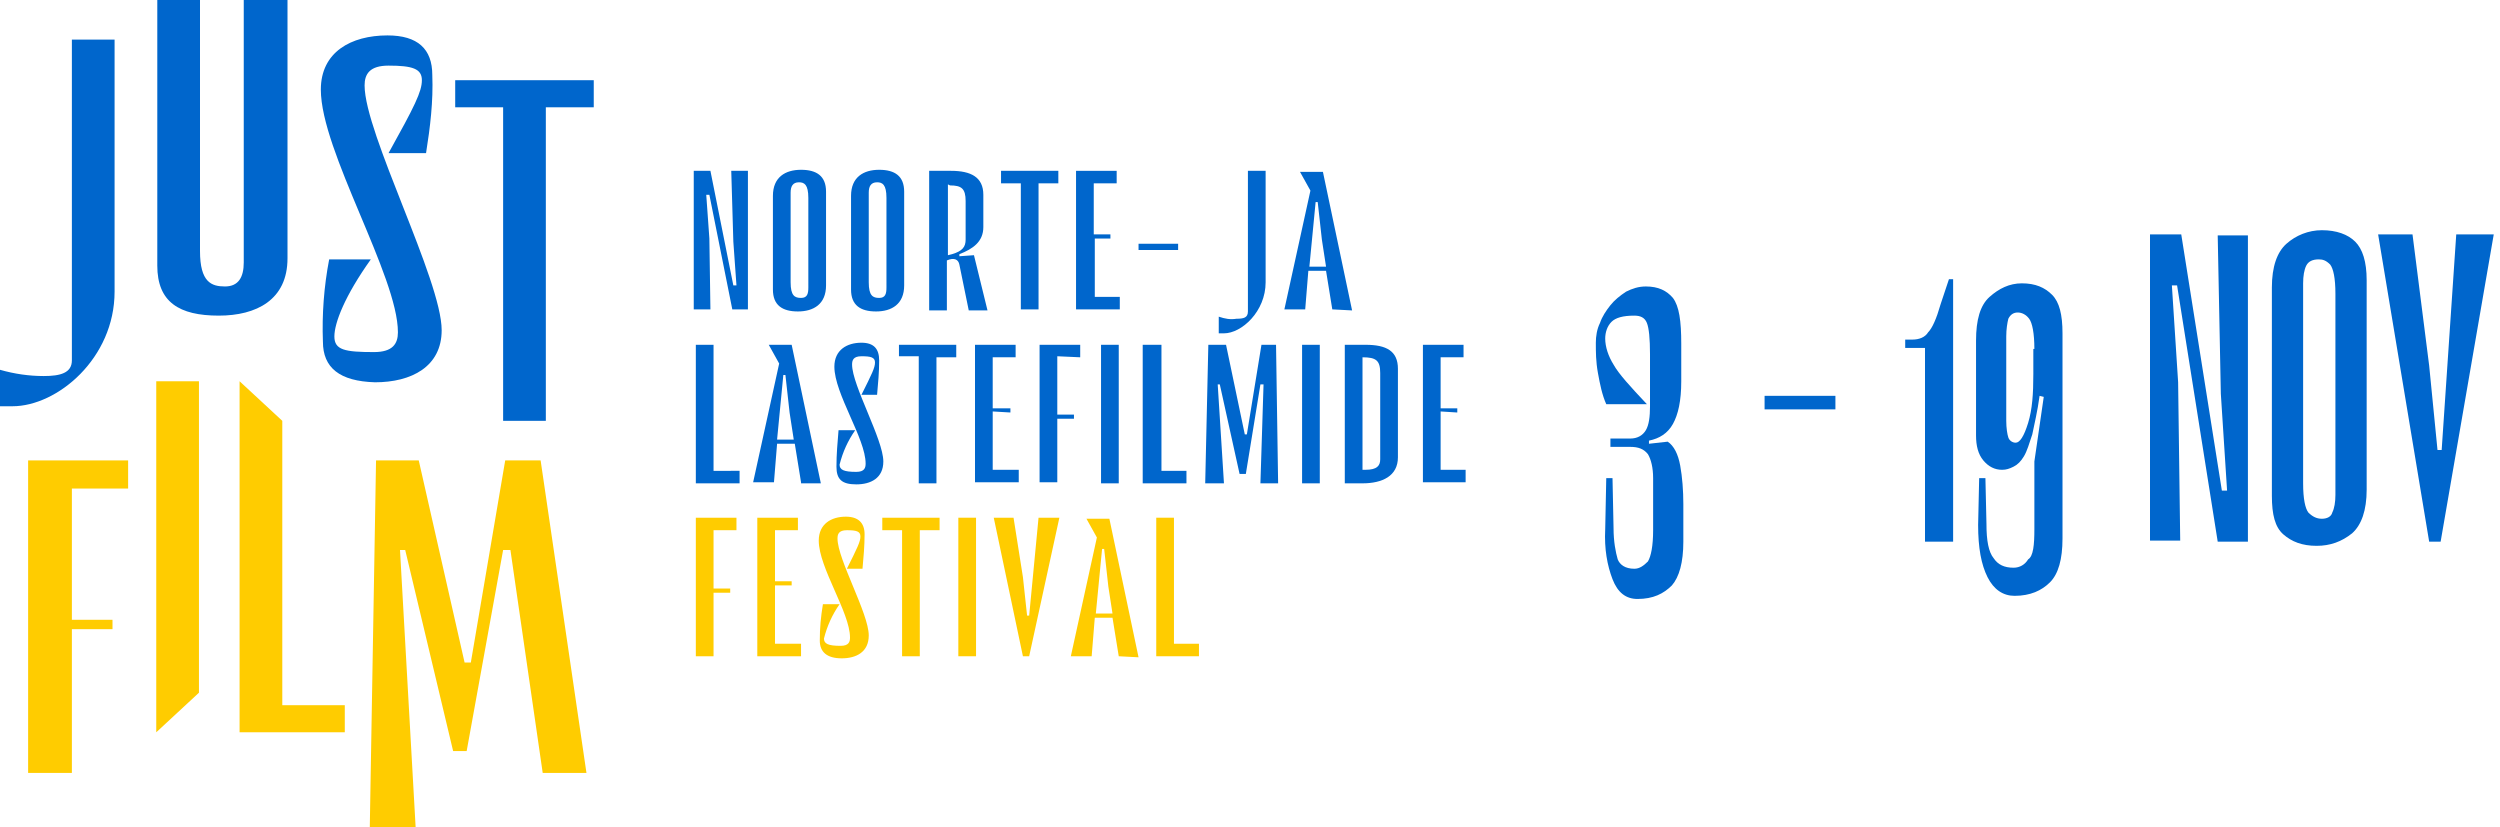 <?xml version="1.0" encoding="utf-8"?>
<!-- Generator: Adobe Illustrator 27.2.0, SVG Export Plug-In . SVG Version: 6.00 Build 0)  -->
<svg version="1.1" id="Layer_1" xmlns="http://www.w3.org/2000/svg" xmlns:xlink="http://www.w3.org/1999/xlink" x="0px" y="0px"
	 viewBox="0 0 240 79.4" style="enable-background:new 0 0 240 79.4;" xml:space="preserve">
<style type="text/css">
	.st0{fill:#0066CC;}
	.st1{fill:#FFCC00;}
</style>
<g>
	<g>
		<path class="st0" d="M6.9,3.8H11V28c0,6.4-5.5,11-9.8,11H0v-3.5c1.4,0.4,2.8,0.6,4.2,0.6c1.6,0,2.7-0.3,2.7-1.5L6.9,3.8z"/>
		<path class="st0" d="M23.5,0h4.1v24.8c0,4-3,5.5-6.6,5.5c-3.8,0-5.9-1.3-5.9-4.8V0h4.1v24.1c0,3,1.1,3.4,2.4,3.4s1.8-0.9,1.8-2.3
			V0H23.5z"/>
		<path class="st0" d="M31,32.8c-0.1-2.6,0.1-5.3,0.6-7.9h4c-2.5,3.5-3.5,6.1-3.5,7.4s1,1.5,3.8,1.5c1.8,0,2.3-0.8,2.3-1.9
			c0-5.4-7.4-17.4-7.4-23.3c0-3.6,2.9-5.2,6.4-5.2c2.9,0,4.3,1.3,4.3,3.8c0.1,2.5-0.2,5-0.6,7.5h-3.6c2.5-4.5,3.2-5.9,3.2-7
			s-0.9-1.4-3.2-1.4c-1.8,0-2.3,0.8-2.3,1.9c0,4.6,7.4,18.7,7.4,23.5c0,3.5-2.9,5-6.4,5C32.6,36.6,31,35.3,31,32.8z"/>
		<polygon class="st0" points="43.7,7.7 57,7.7 57,10.3 52.4,10.3 52.4,40.4 48.3,40.4 48.3,10.3 43.7,10.3 		"/>
	</g>
	<g>
		<polygon class="st1" points="6.9,46.9 6.9,59.5 10.8,59.5 10.8,60.4 6.9,60.4 6.9,74.2 2.7,74.2 2.7,44.2 12.3,44.2 12.3,46.9 		
			"/>
		<polygon class="st1" points="19.1,36.6 19.1,66.5 15,70.3 15,36.6 		"/>
		<polygon class="st1" points="27.1,40.4 27.1,67.7 33.1,67.7 33.1,70.3 23,70.3 23,36.6 		"/>
		<polygon class="st1" points="48.5,44.2 51.9,44.2 56.3,74.2 52.1,74.2 49,52.8 48.3,52.8 44.8,72.1 43.5,72.1 38.9,52.8 
			38.4,52.8 39.9,79.4 35.5,79.4 36.1,44.2 40.2,44.2 44.6,63.6 45.2,63.6 		"/>
	</g>
	<g>
		<path class="st0" d="M70.3,29.7l-2.2-11h-0.3l0.3,4.2l0.1,6.8h-1.6V16.4h1.6l2.2,11h0.3l-0.3-4.2l-0.2-6.8h1.6v13.3H70.3z"/>
		<path class="st0" d="M74.2,27.8v-9c0-1.8,1.2-2.5,2.7-2.5s2.4,0.6,2.4,2.1v9c0,1.8-1.2,2.5-2.7,2.5S74.2,29.3,74.2,27.8z
			 M75.9,18.5v8.6c0,1.3,0.4,1.5,1,1.5s0.7-0.4,0.7-1V19c0-1.3-0.4-1.5-0.9-1.5C76.1,17.5,75.9,17.9,75.9,18.5z"/>
		<path class="st0" d="M81.7,27.8v-9c0-1.8,1.2-2.5,2.7-2.5s2.4,0.6,2.4,2.1v9c0,1.8-1.2,2.5-2.7,2.5S81.7,29.3,81.7,27.8z
			 M83.4,18.5v8.6c0,1.3,0.4,1.5,1,1.5s0.7-0.4,0.7-1V19c0-1.3-0.4-1.5-0.9-1.5C83.6,17.5,83.4,17.9,83.4,18.5z"/>
		<path class="st0" d="M91.3,16.4c1.9,0,3.1,0.6,3.1,2.3v3.1c0,1.4-1,2.1-2.3,2.6v0.2l1.4-0.1l1.3,5.3H93l-0.9-4.4
			c-0.1-0.5-0.5-0.7-1.2-0.4v4.8h-1.7V16.4H91.3z M91,17.7v6.8l0.4-0.1c1-0.3,1.3-0.7,1.3-1.4v-3.7c0-1.2-0.4-1.5-1.5-1.5L91,17.7
			L91,17.7z"/>
		<path class="st0" d="M96.1,16.4h5.5v1.2h-1.9v12.1H98V17.6h-1.9V16.4z"/>
		<path class="st0" d="M105.1,22.9v5.6h2.4v1.2h-4.2V16.4h3.9v1.2H105v4.9h1.6v0.4H105.1z"/>
		<path class="st0" d="M109.3,24v-0.6h3.8V24H109.3z"/>
		<path class="st0" d="M119.8,16.4h1.7v10.7c0,2.8-2.3,4.9-4,4.9H117v-1.6c0.6,0.2,1.1,0.3,1.7,0.2c0.7,0,1.1-0.1,1.1-0.7
			L119.8,16.4z"/>
		<path class="st0" d="M127.9,29.7l-0.6-3.7h-1.7l-0.3,3.7h-2l2.5-11.4l-1-1.8h2.2l2.8,13.3L127.9,29.7z M125.7,25.6h1.6l-0.4-2.6
			l-0.4-3.6h-0.2L125.7,25.6z"/>
	</g>
	<g>
		<path class="st0" d="M68.5,33.1v12.1H71v1.2h-4.2V33.1H68.5z"/>
		<path class="st0" d="M76.9,46.3l-0.6-3.7h-1.7l-0.3,3.7h-2l2.5-11.4l-1-1.8H76l2.8,13.3h-1.9V46.3z M74.6,42.2h1.6l-0.4-2.6
			L75.4,36h-0.2L74.6,42.2z"/>
		<path class="st0" d="M80.3,44.8c0-1.2,0.1-2.3,0.2-3.5h1.6c-0.7,1-1.2,2.1-1.5,3.3c0,0.5,0.4,0.7,1.6,0.7c0.8,0,0.9-0.4,0.9-0.8
			c0-2.4-3-6.7-3-9.3c0-1.6,1.2-2.3,2.6-2.3c1.2,0,1.7,0.6,1.7,1.7c0,1.1-0.1,2.2-0.2,3.3h-1.5c1-2,1.3-2.6,1.3-3.1
			s-0.4-0.6-1.3-0.6c-0.8,0-0.9,0.4-0.9,0.8c0,2,3,7.2,3,9.3c0,1.6-1.2,2.2-2.6,2.2S80.3,46,80.3,44.8z"/>
		<path class="st0" d="M86.3,33.1h5.5v1.2h-1.9v12.1h-1.7V34.2h-1.9V33.1z"/>
		<path class="st0" d="M95.3,39.5v5.6h2.5v1.2h-4.2V33.1h3.9v1.2h-2.2v4.9H97v0.4L95.3,39.5z"/>
		<path class="st0" d="M101.5,34.2v5.6h1.6v0.4h-1.6v6.1h-1.7V33.1h3.9v1.2L101.5,34.2L101.5,34.2z"/>
		<path class="st0" d="M107.4,33.1v13.3h-1.7V33.1H107.4z"/>
		<path class="st0" d="M111.5,33.1v12.1h2.4v1.2h-4.2V33.1H111.5z"/>
		<path class="st0" d="M121.1,33.1h1.4l0.2,13.3H121l0.3-9.5H121l-1.4,8.6H119l-1.9-8.6h-0.2l0.6,9.5h-1.8l0.3-13.3h1.7l1.8,8.6h0.2
			L121.1,33.1z"/>
		<path class="st0" d="M126.7,33.1v13.3H125V33.1H126.7z"/>
		<path class="st0" d="M131.1,33.1c2,0,3.1,0.6,3.1,2.3v8.5c0,1.8-1.5,2.5-3.4,2.5h-1.7V33.1H131.1z M130.8,34.3v10.8h0.3
			c1.1,0,1.4-0.4,1.4-1v-8.3C132.5,34.6,132.1,34.3,130.8,34.3L130.8,34.3z"/>
		<path class="st0" d="M138.3,39.5v5.6h2.4v1.2h-4.1V33.1h3.9v1.2h-2.2v4.9h1.6v0.4L138.3,39.5z"/>
	</g>
	<g>
		<path class="st1" d="M68.5,50.9v5.6h1.6v0.4h-1.6V63h-1.7V49.7h3.9v1.2H68.5z"/>
		<path class="st1" d="M74.4,56.2v5.6h2.5V63h-4.2V49.7h3.9v1.2h-2.2v4.9H76v0.4C76,56.2,74.4,56.2,74.4,56.2z"/>
		<path class="st1" d="M78.7,61.5c0-1.2,0.1-2.3,0.3-3.5h1.6c-0.7,1-1.2,2.1-1.5,3.3c0,0.5,0.4,0.7,1.6,0.7c0.8,0,0.9-0.4,0.9-0.8
			c0-2.4-3-6.7-3-9.3c0-1.6,1.2-2.3,2.6-2.3c1.2,0,1.8,0.6,1.8,1.7c0,1.1-0.1,2.2-0.2,3.3h-1.5c1-2,1.3-2.6,1.3-3.1
			s-0.4-0.6-1.3-0.6c-0.8,0-0.9,0.4-0.9,0.8c0,2,3,7.2,3,9.3c0,1.6-1.2,2.2-2.6,2.2S78.7,62.6,78.7,61.5z"/>
		<path class="st1" d="M84.7,49.7h5.5v1.2h-1.9V63h-1.7V50.9h-1.9V49.7z"/>
		<path class="st1" d="M93.7,49.7V63H92V49.7H93.7z"/>
		<path class="st1" d="M99.7,49.7h2L98.8,63h-0.6l-2.8-13.3h1.9l0.9,5.7l0.4,3.7h0.2L99.7,49.7z"/>
		<path class="st1" d="M107.4,63l-0.6-3.7h-1.7l-0.3,3.7h-2l2.5-11.4l-1-1.8h2.2l2.8,13.3L107.4,63L107.4,63z M105.2,58.9h1.6
			l-0.4-2.6l-0.4-3.6h-0.2L105.2,58.9z"/>
		<path class="st1" d="M112.7,49.7v12.1h2.4V63H111V49.7H112.7z"/>
	</g>
</g>
<g>
	<g>
		<path class="st0" d="M156.9,54.6c0.5,0,0.9-0.3,1.3-0.7c0.3-0.5,0.5-1.5,0.5-3v-5c0-1-0.2-1.8-0.5-2.3c-0.4-0.5-0.9-0.7-1.7-0.7
			h-1.9v-0.8h1.9c0.7,0,1.2-0.3,1.5-0.8c0.3-0.5,0.4-1.3,0.4-2.3v-5c0-1.5-0.1-2.5-0.3-3c-0.2-0.5-0.6-0.7-1.2-0.7
			c-1.1,0-1.8,0.2-2.2,0.6c-0.4,0.4-0.6,1-0.6,1.6c0,0.8,0.3,1.7,0.8,2.5c0.5,0.9,1.6,2.1,3.2,3.8h-3.9c-0.4-0.9-0.6-1.9-0.8-3
			c-0.2-1.1-0.2-2-0.2-2.9c0-0.6,0.1-1.3,0.4-1.9c0.2-0.6,0.6-1.2,1-1.7c0.4-0.5,0.9-0.9,1.5-1.3c0.6-0.3,1.2-0.5,1.9-0.5
			c1.2,0,2,0.4,2.6,1.1c0.6,0.8,0.8,2.2,0.8,4.4v3.6c0,1.9-0.3,3.2-0.8,4.1c-0.5,0.9-1.3,1.4-2.3,1.6l0,0.3l1.8-0.2
			c0.6,0.4,1,1.2,1.2,2.3c0.2,1.1,0.3,2.4,0.3,3.7v3.6c0,2-0.4,3.4-1.1,4.2c-0.8,0.8-1.8,1.3-3.3,1.3c-1.1,0-1.9-0.6-2.4-1.9
			c-0.5-1.3-0.8-2.9-0.7-4.8l0.1-4.9h0.6l0.1,4.8c0,1.3,0.2,2.3,0.4,3C155.5,54.2,156,54.6,156.9,54.6z"/>
		<path class="st0" d="M169.4,39.3V38h6.8v1.3H169.4z"/>
		<path class="st0" d="M187.6,52h-2.8V33.4h-1.9v-0.8h0.7c0.6,0,1.2-0.2,1.5-0.7c0.4-0.4,0.8-1.3,1.2-2.7l0.8-2.4h0.4V52z"/>
		<path class="st0" d="M195.3,50.8v-6.5l0.9-6.2l-0.4-0.1c-0.2,1.5-0.5,2.7-0.7,3.7c-0.3,0.9-0.5,1.6-0.8,2.1s-0.6,0.8-1,1
			c-0.4,0.2-0.7,0.3-1.1,0.3c-0.7,0-1.3-0.3-1.8-0.9c-0.5-0.6-0.7-1.4-0.7-2.4v-9.1c0-2,0.4-3.4,1.3-4.2c0.9-0.8,1.9-1.3,3.1-1.3
			c1.3,0,2.2,0.4,2.9,1.1c0.7,0.7,1,1.9,1,3.7v19.7c0,2-0.4,3.4-1.2,4.2c-0.8,0.8-1.9,1.3-3.4,1.3c-1.1,0-2-0.6-2.6-1.8
			c-0.6-1.2-0.9-2.8-0.9-5l0.1-4.5h0.6l0.1,4.4c0,1.6,0.2,2.7,0.7,3.3c0.4,0.6,1,0.9,1.9,0.9c0.6,0,1.1-0.3,1.4-0.8
			C195.2,53.4,195.3,52.3,195.3,50.8z M195.3,33.5c0-1.5-0.2-2.5-0.5-2.9s-0.7-0.6-1.1-0.6c-0.4,0-0.7,0.2-0.9,0.6
			c-0.1,0.4-0.2,1-0.2,1.7v8.1c0,0.7,0.1,1.3,0.2,1.6c0.1,0.3,0.4,0.5,0.7,0.5c0.4,0,0.8-0.6,1.2-1.9c0.4-1.3,0.5-2.8,0.5-4.7V33.5z
			"/>
	</g>
	<g>
		<path class="st0" d="M209.4,22.5l3.9,24.6h0.5l-0.6-9.3l-0.3-15.2h2.9V52h-2.9l-3.9-24.6h-0.5l0.6,9.3l0.2,15.2h-2.9V22.5H209.4z"
			/>
		<path class="st0" d="M222.4,52.4c-1.4,0-2.4-0.4-3.2-1.1c-0.8-0.7-1.1-1.9-1.1-3.7V27.6c0-2,0.5-3.4,1.4-4.2
			c0.9-0.8,2.1-1.3,3.4-1.3c1.4,0,2.5,0.4,3.2,1.1c0.7,0.7,1.1,1.9,1.1,3.7V47c0,2-0.5,3.4-1.4,4.2C224.8,52,223.7,52.4,222.4,52.4z
			 M222.6,24.9c-0.6,0-1,0.2-1.2,0.6c-0.2,0.4-0.3,1-0.3,1.7v19.2c0,1.5,0.2,2.4,0.5,2.8c0.4,0.4,0.8,0.6,1.3,0.6
			c0.5,0,0.9-0.2,1-0.6c0.2-0.4,0.3-1,0.3-1.7V28.2c0-1.5-0.2-2.4-0.5-2.8C223.3,25,223,24.9,222.6,24.9z"/>
		<path class="st0" d="M231.6,22.5l1.6,12.6l0.8,8.1h0.4l1.4-20.7h3.6L234.3,52h-1.1l-4.9-29.5H231.6z"/>
	</g>
</g>
</svg>
